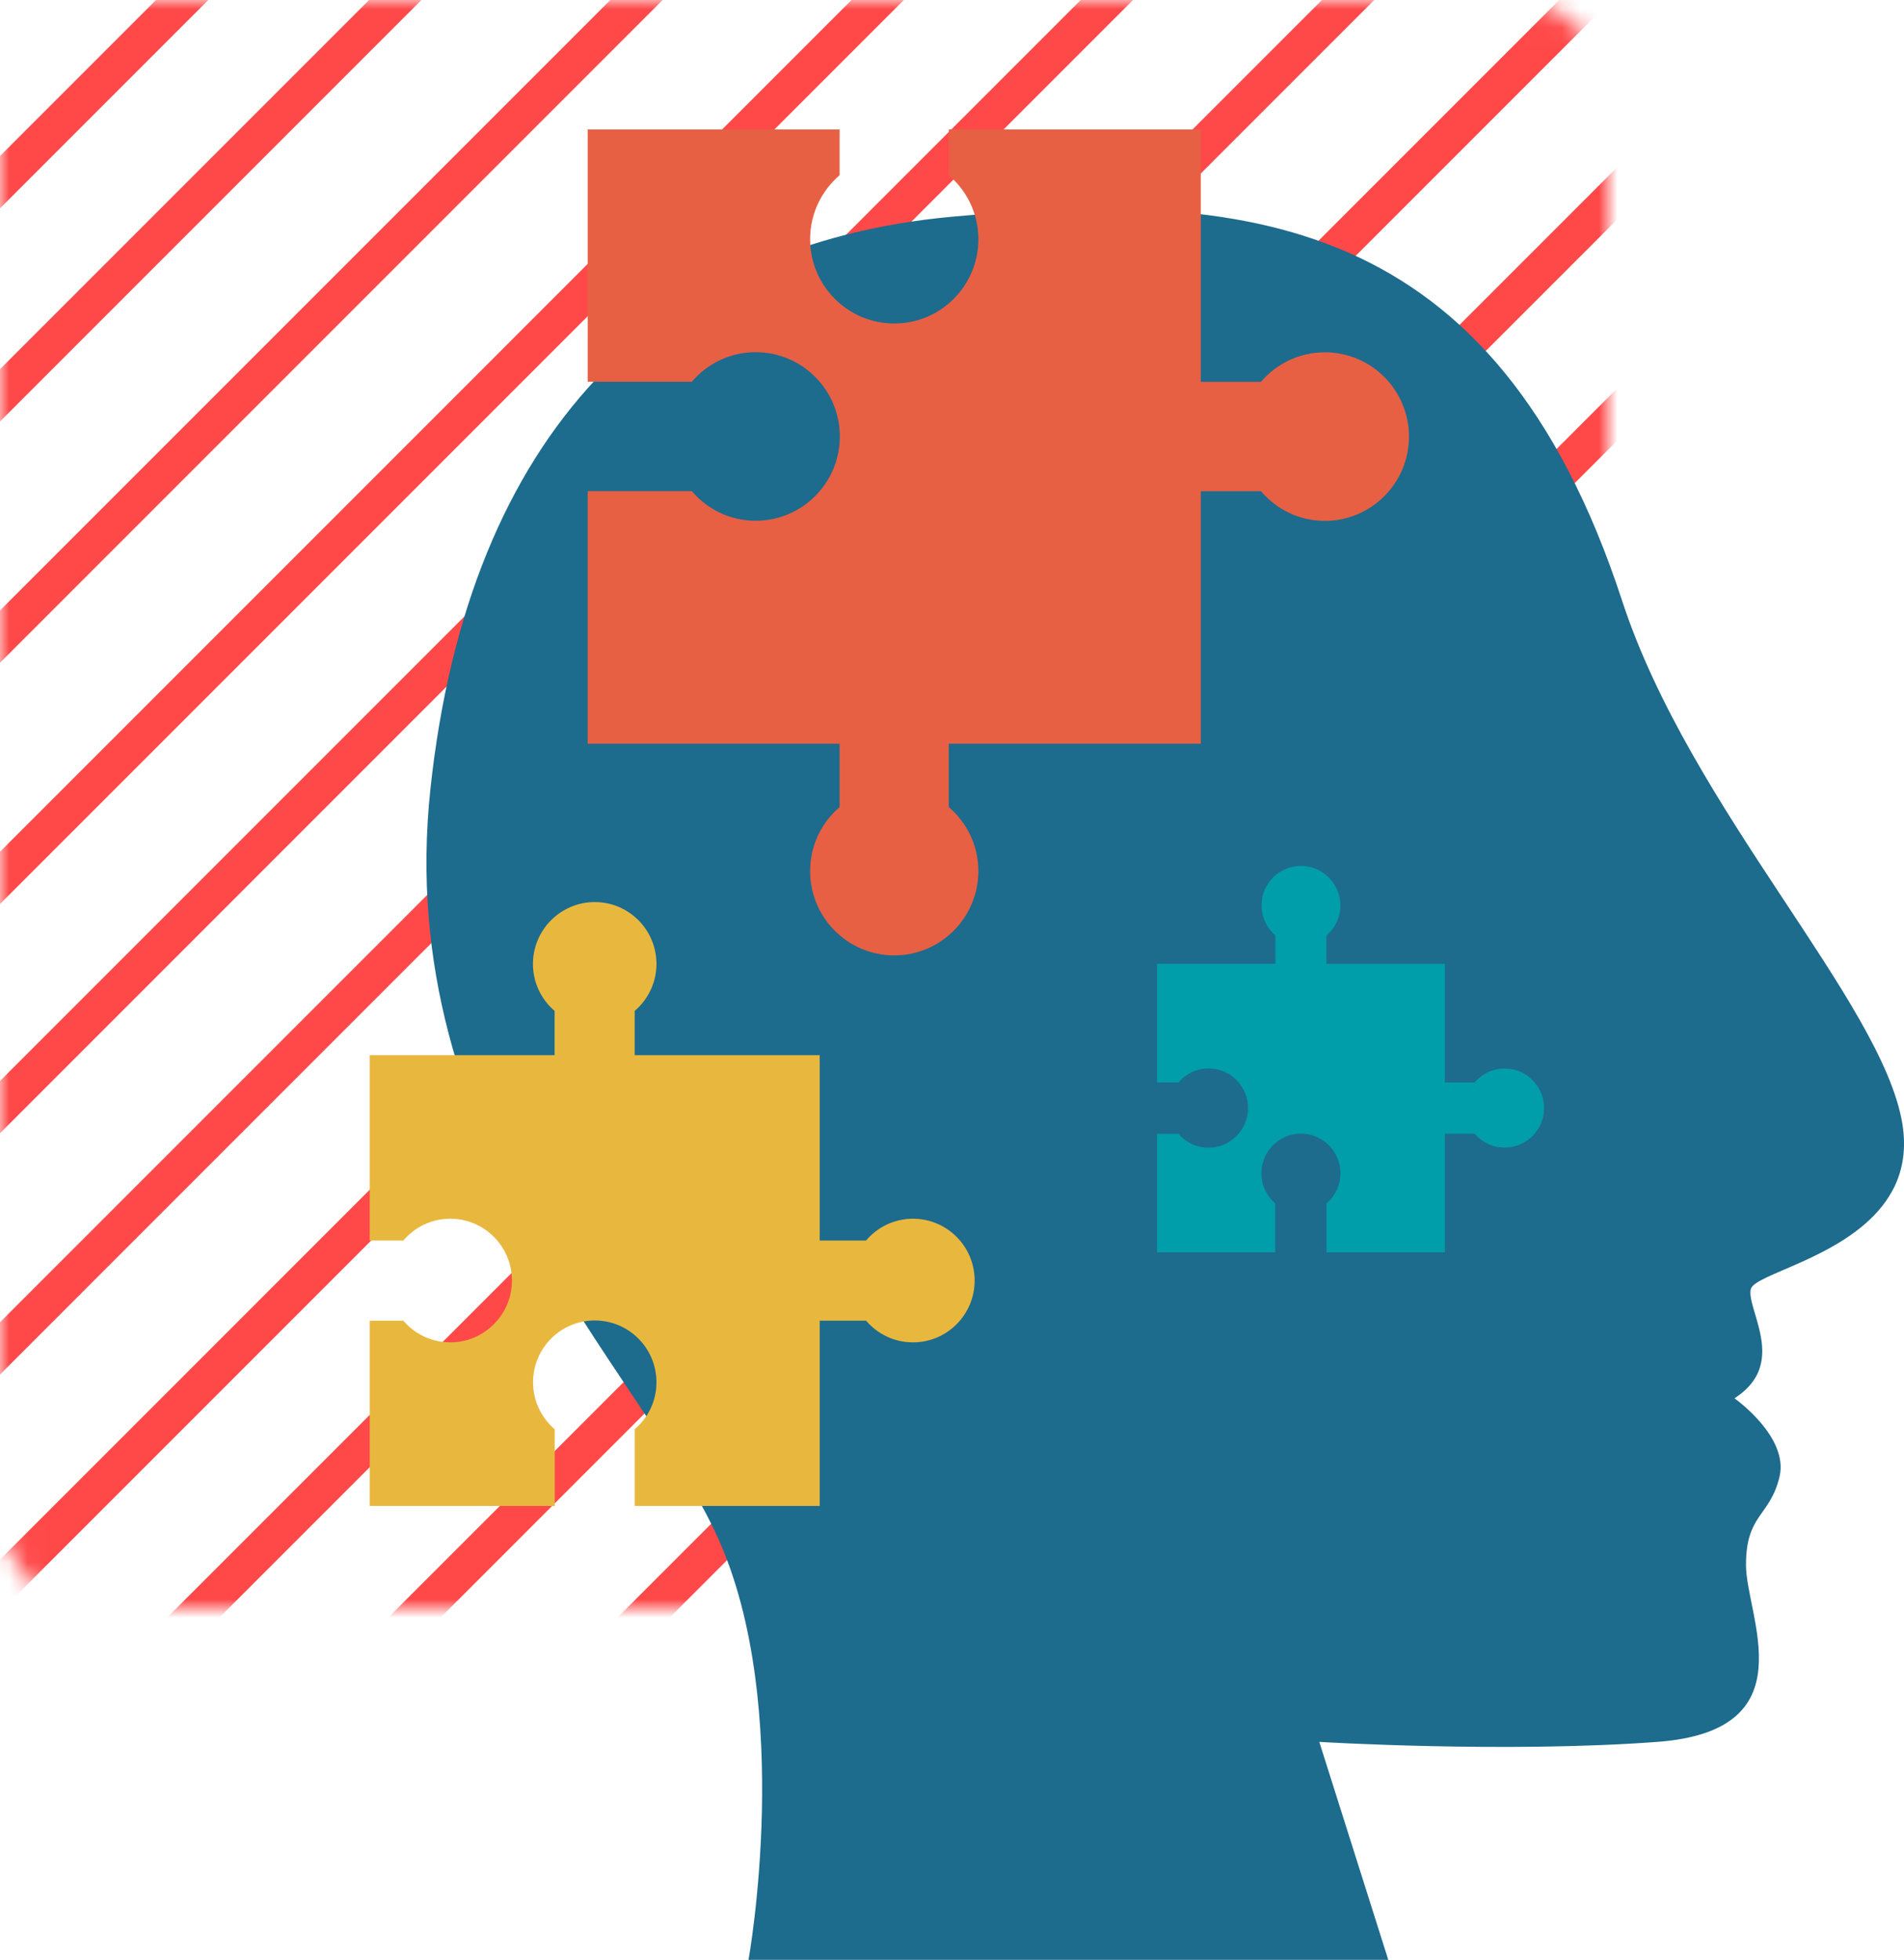 <svg width="103" height="106" viewBox="0 0 103 106" fill="none" xmlns="http://www.w3.org/2000/svg">
<mask id="mask0" style="mask-type:alpha" maskUnits="userSpaceOnUse" x="0" y="0" width="87" height="87">
<rect x="0.5" y="0.5" width="86" height="86" rx="4.5" fill="white" stroke="white"/>
</mask>
<g mask="url(#mask0)">
<line x1="-19.793" y1="79.672" x2="76.409" y2="-16.53" stroke="#FF4949" stroke-width="2" stroke-linecap="round"/>
<line x1="11.527" y1="110.774" x2="107.729" y2="14.572" stroke="#FF4949" stroke-width="2" stroke-linecap="round"/>
<line x1="-44.152" y1="54.007" x2="52.049" y2="-42.195" stroke="#FF4949" stroke-width="2" stroke-linecap="round"/>
<line x1="-38.498" y1="59.879" x2="57.704" y2="-36.322" stroke="#FF4949" stroke-width="2" stroke-linecap="round"/>
<line x1="-12.832" y1="85.762" x2="83.369" y2="-10.44" stroke="#FF4949" stroke-width="2" stroke-linecap="round"/>
<line x1="18.487" y1="116.864" x2="114.689" y2="20.663" stroke="#FF4949" stroke-width="2" stroke-linecap="round"/>
<line x1="-32.842" y1="67.274" x2="63.359" y2="-28.927" stroke="#FF4949" stroke-width="2" stroke-linecap="round"/>
<line x1="-5.22" y1="90.982" x2="90.981" y2="-5.22" stroke="#FF4949" stroke-width="2" stroke-linecap="round"/>
<line x1="26.1" y1="122.084" x2="122.302" y2="25.883" stroke="#FF4949" stroke-width="2" stroke-linecap="round"/>
<line x1="-25.447" y1="72.929" x2="70.754" y2="-23.273" stroke="#FF4949" stroke-width="2" stroke-linecap="round"/>
<line x1="5.873" y1="104.032" x2="102.074" y2="7.83" stroke="#FF4949" stroke-width="2" stroke-linecap="round"/>
<line x1="0.652" y1="97.289" x2="96.854" y2="1.088" stroke="#FF4949" stroke-width="2" stroke-linecap="round"/>
<line x1="31.973" y1="128.392" x2="128.174" y2="32.19" stroke="#FF4949" stroke-width="2" stroke-linecap="round"/>
<line x1="38.28" y1="131.872" x2="134.481" y2="35.67" stroke="#FF4949" stroke-width="2" stroke-linecap="round"/>
</g>
<g clip-path="url(#clip0)">
<path d="M102.482 64.187C102.293 64.565 102.069 64.919 101.816 65.237C99.573 68.074 94.893 68.917 94.711 69.725C94.605 70.197 94.952 70.981 95.164 71.866C95.464 73.098 95.541 74.525 93.828 75.628C93.828 75.628 96.783 77.704 96.265 79.874C95.747 82.039 94.452 81.874 94.452 84.645C94.452 87.417 97.854 93.598 89.654 94.211C81.453 94.824 71.369 94.211 71.369 94.211L75.101 106H40.492C40.492 106 42.976 92.294 38.826 83.153C34.688 74.024 21.212 61.976 23.285 42.668C25.357 23.354 35.718 13.181 51.477 11.724C67.225 10.273 80.859 11.411 87.752 32.495C91.438 43.764 101.816 54.162 102.911 60.779C103.129 62.123 102.935 63.238 102.482 64.187Z" fill="#1D6B8D"/>
<path d="M76.221 23.613C76.221 26.125 74.184 28.172 71.67 28.172C70.281 28.172 69.045 27.547 68.215 26.568H64.959V40.226H51.325V43.653C52.302 44.484 52.926 45.722 52.926 47.114C52.926 49.627 50.889 51.673 48.376 51.673C45.862 51.673 43.825 49.633 43.825 47.114C43.825 45.734 44.437 44.49 45.42 43.653V40.226H31.792V26.562H37.426C38.256 27.541 39.492 28.166 40.881 28.166C43.389 28.166 45.432 26.125 45.432 23.607C45.432 21.095 43.395 19.048 40.881 19.048C39.504 19.048 38.262 19.662 37.426 20.647H31.792V7H45.42V9.477C44.443 10.314 43.825 11.553 43.825 12.939C43.825 15.451 45.862 17.497 48.376 17.497C50.889 17.497 52.926 15.457 52.926 12.939C52.926 11.547 52.302 10.309 51.325 9.477V7H64.959V20.652H68.215C69.05 19.674 70.287 19.054 71.67 19.054C74.184 19.054 76.221 21.101 76.221 23.613Z" fill="#E76044"/>
<path d="M32.174 48.789C34.017 48.789 35.512 50.287 35.512 52.133C35.512 53.153 35.053 54.061 34.335 54.675V57.069H44.343V67.095H46.85C47.457 66.375 48.369 65.915 49.388 65.915C51.23 65.915 52.725 67.413 52.725 69.259C52.725 71.105 51.23 72.603 49.388 72.603C48.375 72.603 47.468 72.149 46.85 71.429H44.343V81.449H34.335V77.303C35.053 76.696 35.512 75.782 35.512 74.761C35.512 72.915 34.017 71.418 32.174 71.418C30.332 71.418 28.836 72.915 28.836 74.761C28.836 75.776 29.29 76.684 30.008 77.303V81.449H20V71.429H21.819C22.431 72.149 23.344 72.603 24.356 72.603C26.199 72.603 27.694 71.105 27.694 69.259C27.694 67.413 26.199 65.915 24.356 65.915C23.338 65.915 22.431 66.375 21.819 67.095H20V57.069H30.002V54.675C29.284 54.061 28.83 53.147 28.83 52.133C28.836 50.287 30.332 48.789 32.174 48.789Z" fill="#E8B83E"/>
<path d="M70.375 46.831C71.552 46.831 72.512 47.792 72.512 48.972C72.512 49.627 72.217 50.205 71.758 50.6V52.133H78.163V58.544H79.77C80.159 58.084 80.742 57.789 81.395 57.789C82.573 57.789 83.532 58.75 83.532 59.929C83.532 61.109 82.573 62.07 81.395 62.07C80.748 62.07 80.165 61.781 79.77 61.321H78.163V67.732H71.758V65.084C72.217 64.695 72.512 64.111 72.512 63.456C72.512 62.276 71.552 61.315 70.375 61.315C69.197 61.315 68.238 62.276 68.238 63.456C68.238 64.105 68.526 64.689 68.986 65.084V67.732H62.592V61.321H63.752C64.146 61.781 64.723 62.07 65.377 62.07C66.554 62.07 67.514 61.109 67.514 59.929C67.514 58.75 66.554 57.789 65.377 57.789C64.723 57.789 64.146 58.084 63.752 58.544H62.592V52.127H68.991V50.594C68.532 50.199 68.244 49.621 68.244 48.966C68.244 47.787 69.197 46.831 70.375 46.831Z" fill="#009DAA"/>
</g>
<defs>
<clipPath id="clip0">
<rect width="83" height="99" fill="white" transform="translate(20 7)"/>
</clipPath>
</defs>
</svg>
